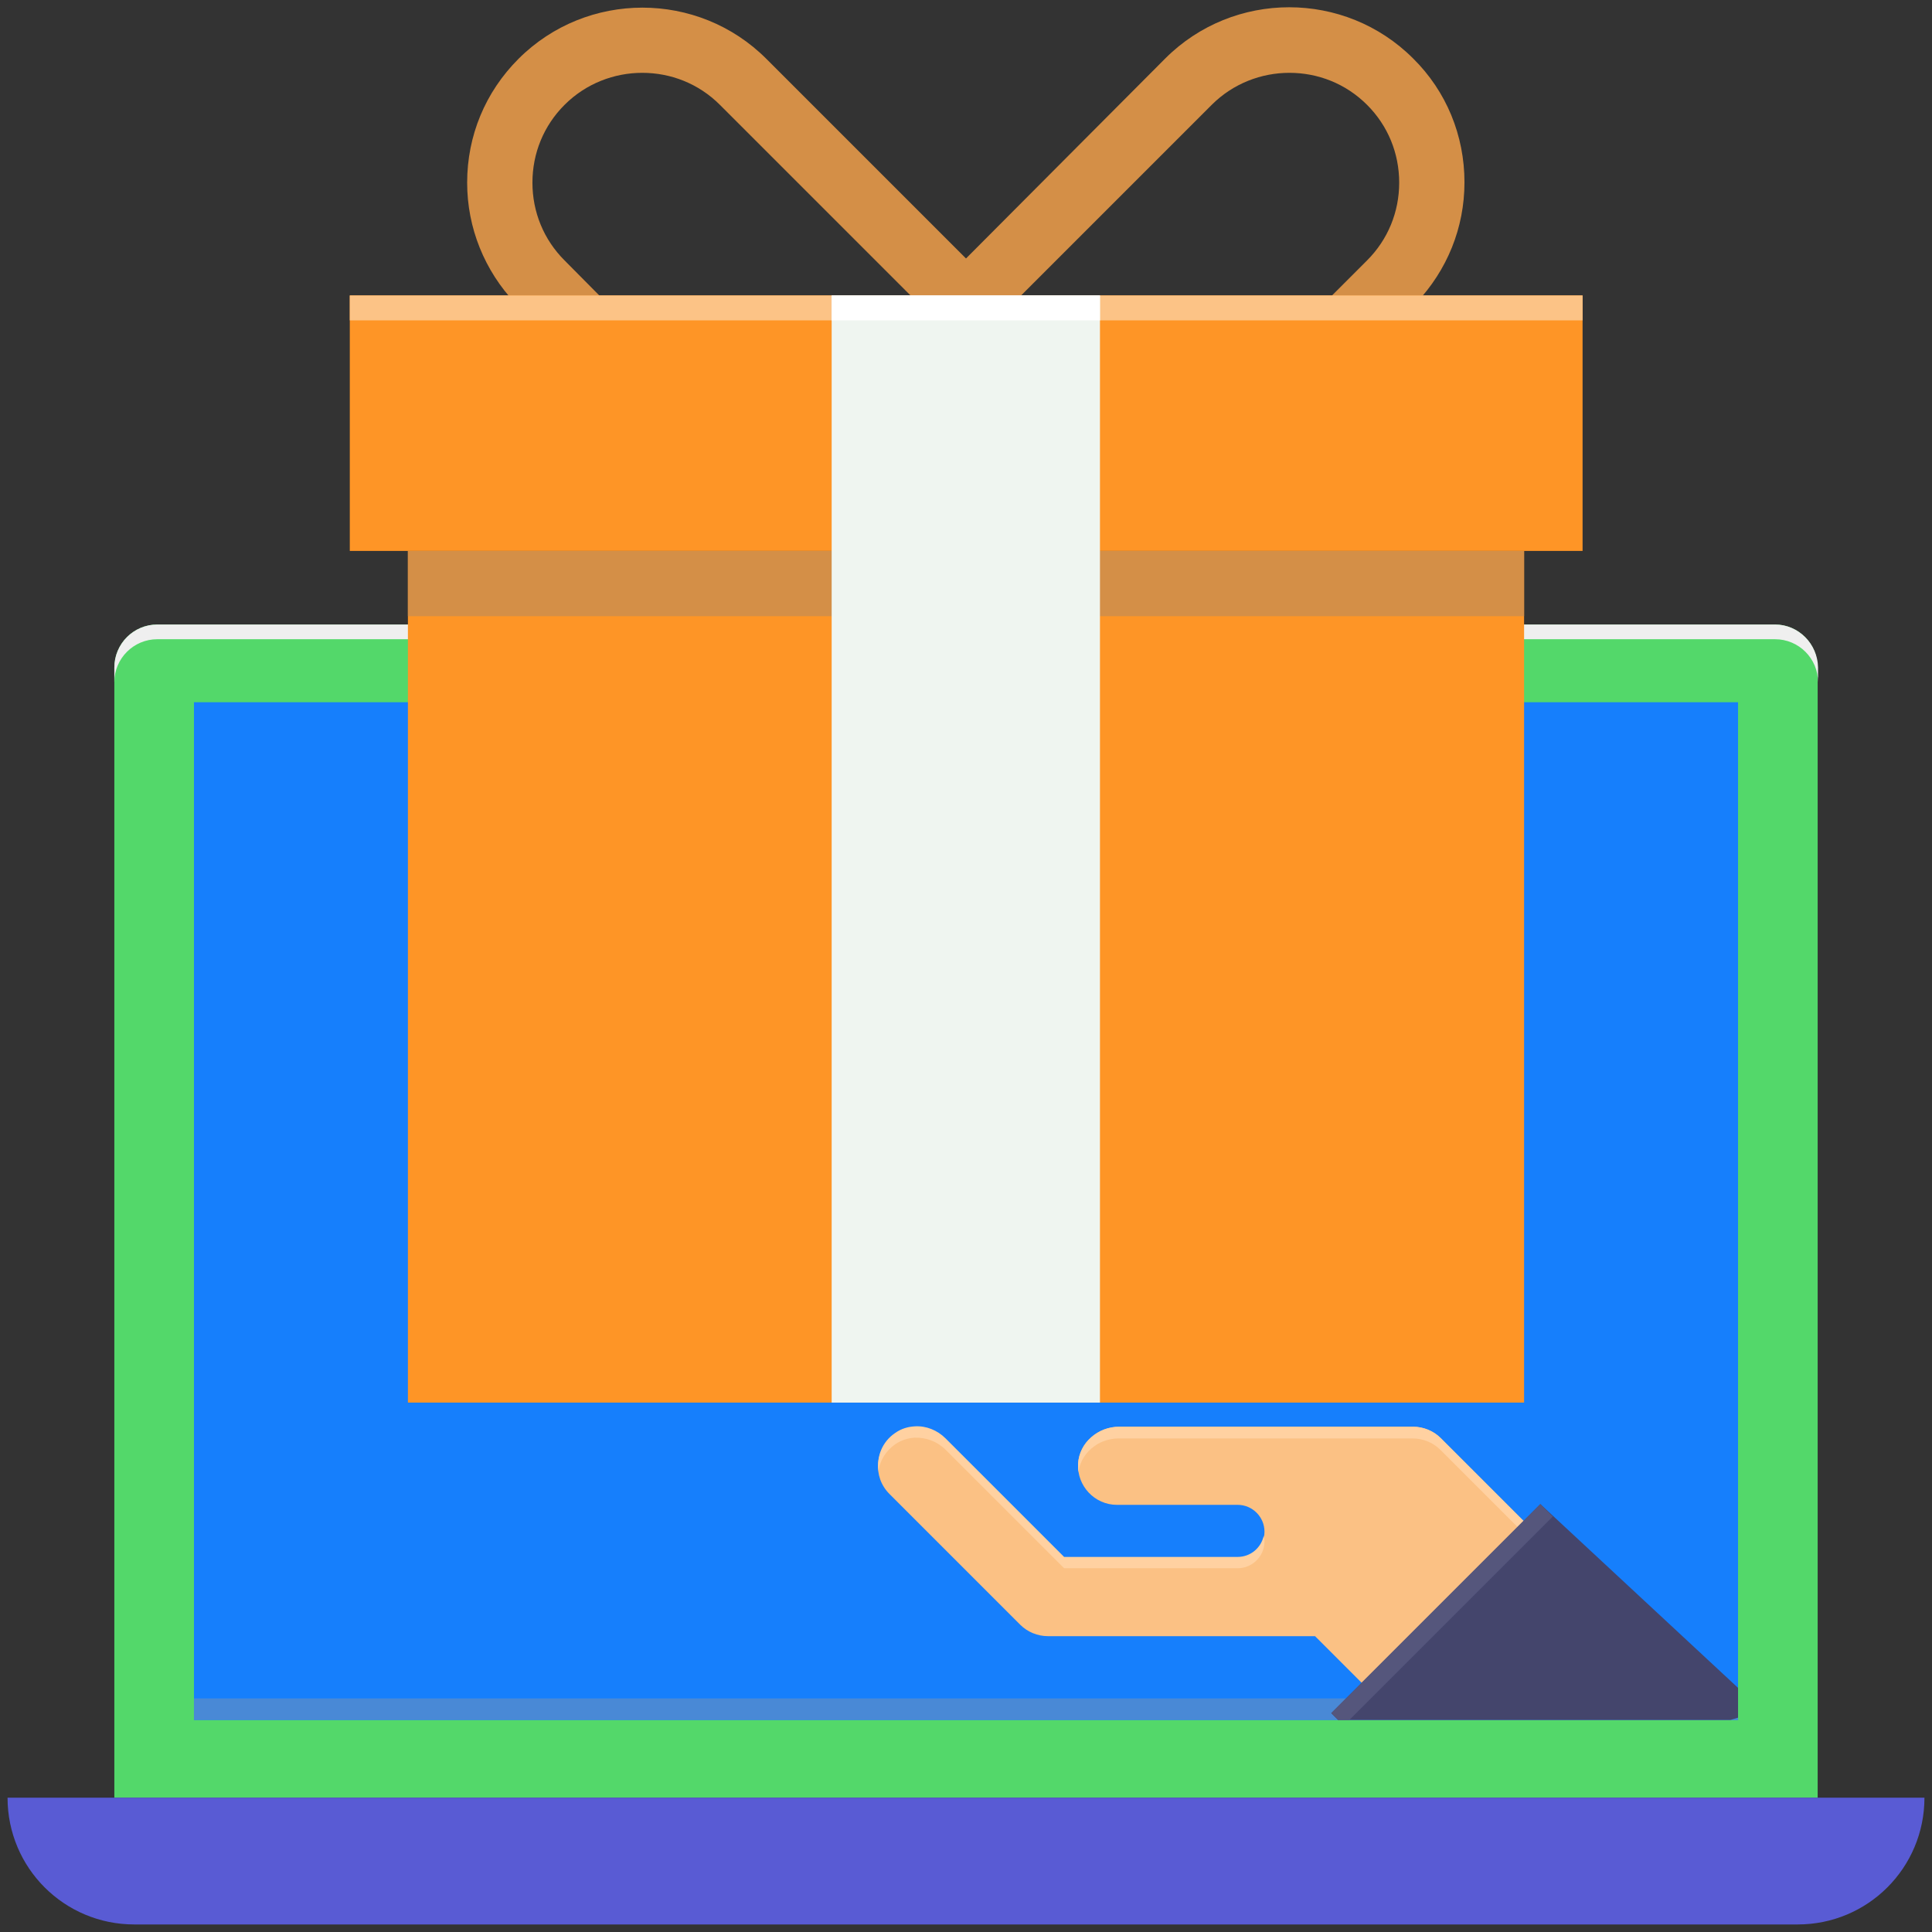 <svg xmlns="http://www.w3.org/2000/svg" enable-background="new 0 0 512 512" viewBox="0 0 512 512" id="Free"><rect x="0" y="0" width="512" height="512" fill="#333333" stroke="none"/><g fill="#000000" class="color000000 svgShape"><path fill="#d48f47" d="M160.9,80.4L149.6,69c-5.5-5.5-8.5-12.8-8.5-20.6c0-7.8,3-15.1,8.5-20.6c5.7-5.7,13.2-8.5,20.6-8.5   c7.5,0,14.9,2.8,20.6,8.5l52.6,52.6h25.1l52.6-52.6c5.7-5.7,13.2-8.5,20.6-8.5c7.5,0,14.9,2.8,20.6,8.5c5.5,5.5,8.5,12.8,8.5,20.6   c0,7.8-3,15.1-8.5,20.6l-11.3,11.3h24.3c8.2-8.7,12.8-19.9,12.8-32c0-12.4-4.8-24.1-13.6-32.8c-18.1-18.1-47.6-18.1-65.7,0   L256,68.5l-52.9-52.9c-18.1-18.1-47.6-18.1-65.7,0c-8.8,8.8-13.6,20.4-13.6,32.8c0,12,4.6,23.3,12.8,32H160.9z" class="colord45947 svgShape"></path><path fill="#53d86a" d="M470.4,165.5l-428.7,0c-6.3,0-11.4,5.1-11.4,11.4l0,299.5l451.4,0l0-299.5   C481.7,170.6,476.6,165.5,470.4,165.5z" class="colordbdfe0 svgShape"></path><path fill="#efefef" d="M470.4,165.5l-428.7,0c-6.3,0-11.4,5.1-11.4,11.4v3.9c0-6.3,5.1-11.4,11.4-11.4l428.7,0   c6.3,0,11.4,5.1,11.4,11.4v-3.9C481.7,170.6,476.6,165.5,470.4,165.5z" class="colorefefef svgShape"></path><rect width="409.2" height="269.7" x="51.4" y="186.1" fill="#167ffc" class="color379fc8 svgShape"></rect><rect width="409.2" height="5.7" x="51.4" y="450.1" fill="#4989d6" class="color49b4d6 svgShape"></rect><path fill="#595bd4" d="M2,476.4C2,495,17,510,35.6,510l440.8,0c18.6,0,33.6-15,33.6-33.6L2,476.4z" class="color788d9a svgShape"></path><path fill="#fbc184" d="M381.8,381.1c-1.9-1.9-4.6-3-7.3-3l-77.9,0c-5.6,0-10.6,4.2-10.9,9.8c-0.3,5.9,4.4,10.9,10.3,10.9H328   c3.9,0,7.1,3.2,7.1,7.1s-3.2,7.1-7.1,7.1h-46l-31.4-31.4c-3.5-3.5-9.1-4.4-13.3-1.6c-5.6,3.8-6.1,11.4-1.6,15.9l34.7,34.7   c1.9,1.9,4.6,3,7.3,3h70.8l18.3,18.3c1.2-1.3,2.7-2.4,4.5-3.1c4.5-1.8,9.3-2.5,14-3.9c0.5-0.2,1-0.4,1.6-0.6   c-0.5-1.5-1.4-3-2.6-4.2l-0.8-0.8l17.5-9.8l4.6,4.6c4-3.9,7.7-8.1,10.9-12.7c0.8-1.2,1.9-2,3-2.6L381.8,381.1z" class="colorfbd984 svgShape"></path><path fill="#ffd1a1" d="M237.3 382.7c1.5-1 3.3-1.6 5.1-1.7 3-.1 6 1 8.2 3.2l31.4 31.4 46 0c3.9 0 7.1-3.2 7.1-7.1 0-.5-.1-1-.2-1.5-.7 3.2-3.5 5.6-6.9 5.6l-46 0-31.4-31.4c-2.2-2.2-5.2-3.4-8.2-3.2-1.8.1-3.5.6-5.1 1.7-3.6 2.4-5 6.4-4.5 10.1C233.2 387.1 234.7 384.5 237.3 382.7zM419.4 418.7l-37.6-37.6c-1.9-1.9-4.6-3-7.3-3l-77.9 0c-2.8 0-5.4 1-7.4 2.8-2 1.7-3.3 4.2-3.5 7 0 .8 0 1.5.1 2.2.4-2.9 2-5.3 4.3-6.9 1.8-1.3 4.1-2 6.4-2l77.9 0c2.7 0 5.4 1.1 7.3 3l35.9 35.9C418.3 419.4 418.8 419 419.4 418.7zM383.4 442.2l.8.8c1.8 1.8 2.8 4.1 3.1 6.4.4-2.8-.4-5.8-2.1-8.2L383.4 442.2z" class="colorffe2a1 svgShape"></path><polygon fill="#44456c" points="460.6 455.2 460.6 447.3 408.2 398.6 352.8 454 354.6 455.8 458.6 455.8" class="color445c6c svgShape"></polygon><polygon fill="#55567c" points="352.8 454 354.6 455.8 357.6 455.8 411.5 401.9 408.2 398.6" class="color556e7c svgShape"></polygon><rect width="295.8" height="225.7" x="108.1" y="146" fill="#fe9526" class="colorf1786b svgShape"></rect><rect width="295.8" height="17.3" x="108.1" y="146" fill="#d48f47" class="colord45947 svgShape"></rect><rect width="326.7" height="67.7" x="92.7" y="78.3" fill="#fe9526" class="colorf1786b svgShape"></rect><rect width="326.7" height="6.6" x="92.7" y="78.3" fill="#fcc386" class="colorfc8e86 svgShape"></rect><rect width="71.1" height="293.4" x="220.4" y="78.3" fill="#eff5f0" class="coloreff3f5 svgShape"></rect><rect width="71.1" height="6.6" x="220.4" y="78.3" fill="#ffffff" class="colorffffff svgShape"></rect></g></svg>